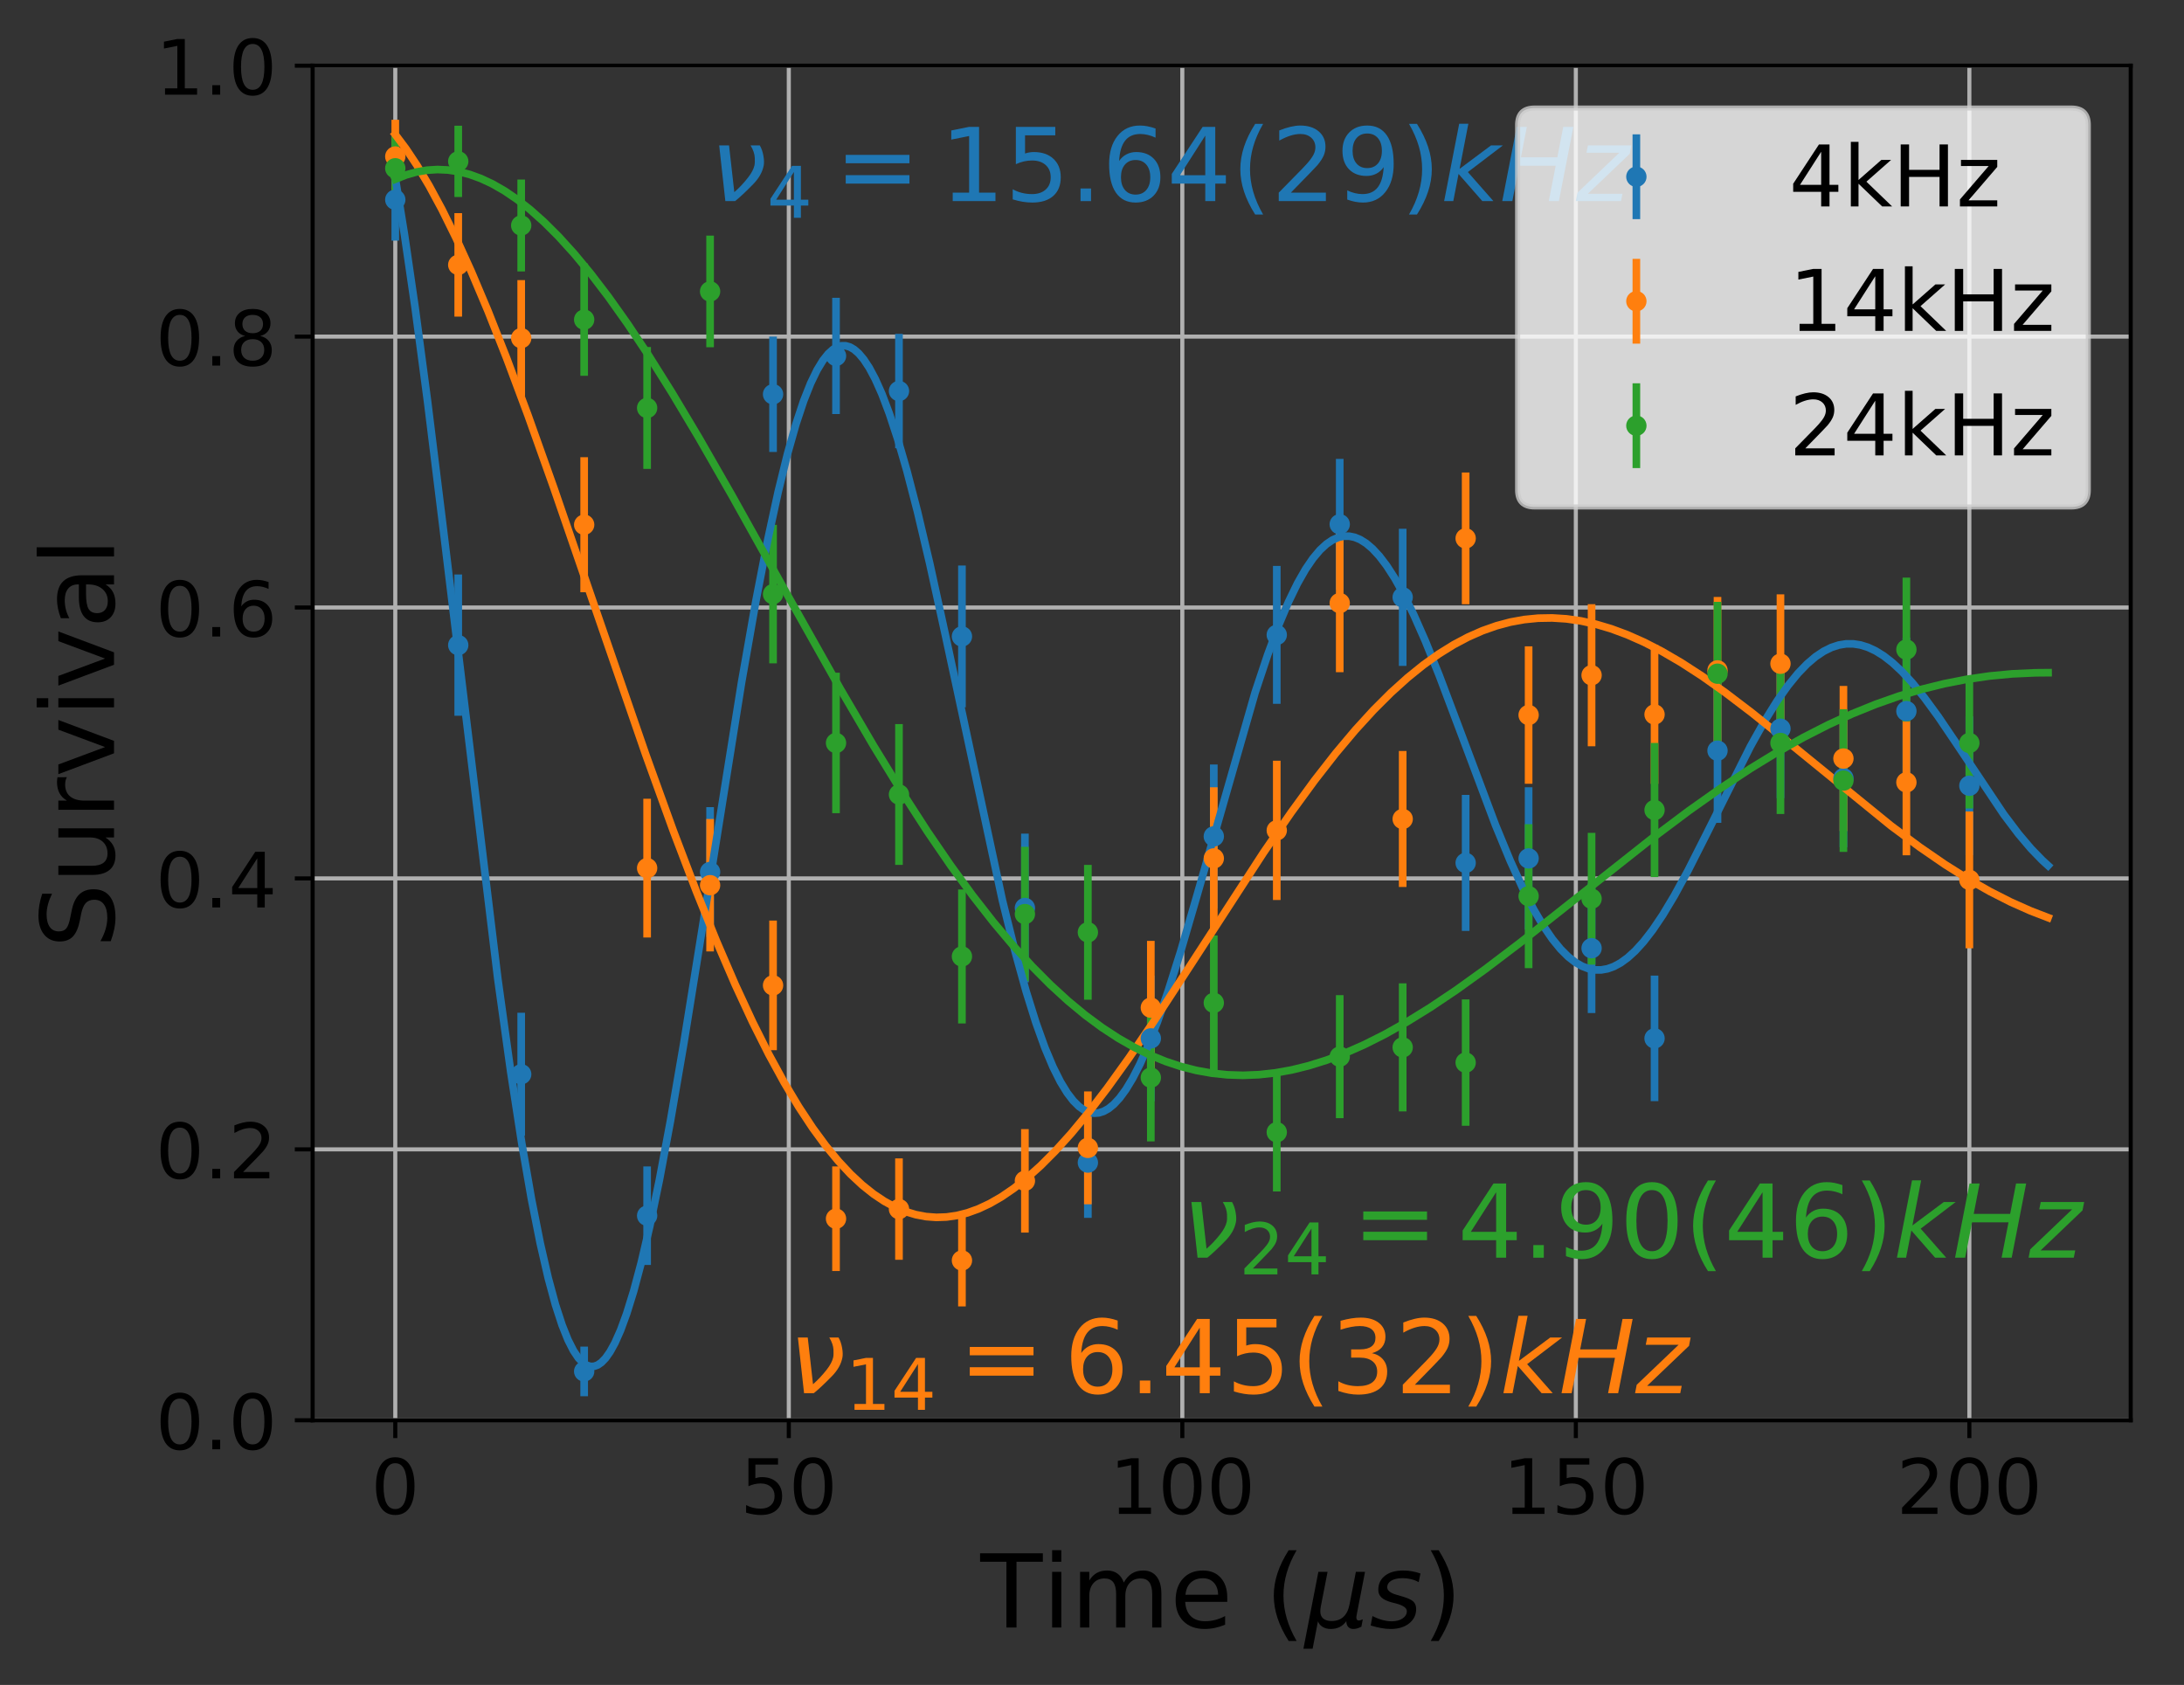 <?xml version="1.0" encoding="utf-8" standalone="no"?>
<!DOCTYPE svg PUBLIC "-//W3C//DTD SVG 1.1//EN"
  "http://www.w3.org/Graphics/SVG/1.1/DTD/svg11.dtd">
<!-- Created with matplotlib (http://matplotlib.org/) -->
<svg height="331pt" version="1.1" viewBox="0 0 429 331" width="429pt" xmlns="http://www.w3.org/2000/svg" xmlns:xlink="http://www.w3.org/1999/xlink">
 <rect x="0" y="0" width="429" height="331" fill="#333333" stroke="none"/>
 <defs>
  <style type="text/css">
*{stroke-linecap:butt;stroke-linejoin:round;}
  </style>
 </defs>
 <g id="figure_1">
  <g id="patch_1">
   <path d="M 0 331.128 
L 429.231 331.128 
L 429.231 0 
L 0 0 
z
" style="fill:none;"/>
  </g>
  <g id="axes_1">
   <g id="patch_2">
    <path d="M 61.411 279.011 
L 418.531 279.011 
L 418.531 12.899 
L 61.411 12.899 
z
" style="fill:none;"/>
   </g>
   <g id="matplotlib.axis_1">
    <g id="xtick_1">
     <g id="line2d_1">
      <path clip-path="url(#p304c686b55)" d="M 77.644 279.011 
L 77.644 12.899 
" style="fill:none;stroke:#b0b0b0;stroke-linecap:square;stroke-width:0.8;"/>
     </g>
     <g id="line2d_2">
      <defs>
       <path d="M 0 0 
L 0 3.5 
" id="m005f0a59be" style="stroke:#000000;stroke-width:0.8;"/>
      </defs>
      <g>
       <use style="stroke:#000000;stroke-width:0.8;" x="77.644" xlink:href="#m005f0a59be" y="279.011"/>
      </g>
     </g>
     <g id="text_1">
      <!-- 0 -->
      <defs>
       <path d="M 31.781 66.406 
Q 24.172 66.406 20.328 58.906 
Q 16.5 51.422 16.5 36.375 
Q 16.5 21.391 20.328 13.891 
Q 24.172 6.391 31.781 6.391 
Q 39.453 6.391 43.281 13.891 
Q 47.125 21.391 47.125 36.375 
Q 47.125 51.422 43.281 58.906 
Q 39.453 66.406 31.781 66.406 
z
M 31.781 74.219 
Q 44.047 74.219 50.516 64.516 
Q 56.984 54.828 56.984 36.375 
Q 56.984 17.969 50.516 8.266 
Q 44.047 -1.422 31.781 -1.422 
Q 19.531 -1.422 13.062 8.266 
Q 6.594 17.969 6.594 36.375 
Q 6.594 54.828 13.062 64.516 
Q 19.531 74.219 31.781 74.219 
z
" id="DejaVuSans-30"/>
      </defs>
      <g transform="translate(72.872 297.408)scale(0.15 -0.15)">
       <use xlink:href="#DejaVuSans-30"/>
      </g>
     </g>
    </g>
    <g id="xtick_2">
     <g id="line2d_3">
      <path clip-path="url(#p304c686b55)" d="M 154.942 279.011 
L 154.942 12.899 
" style="fill:none;stroke:#b0b0b0;stroke-linecap:square;stroke-width:0.8;"/>
     </g>
     <g id="line2d_4">
      <g>
       <use style="stroke:#000000;stroke-width:0.8;" x="154.942" xlink:href="#m005f0a59be" y="279.011"/>
      </g>
     </g>
     <g id="text_2">
      <!-- 50 -->
      <defs>
       <path d="M 10.797 72.906 
L 49.516 72.906 
L 49.516 64.594 
L 19.828 64.594 
L 19.828 46.734 
Q 21.969 47.469 24.109 47.828 
Q 26.266 48.188 28.422 48.188 
Q 40.625 48.188 47.75 41.5 
Q 54.891 34.812 54.891 23.391 
Q 54.891 11.625 47.562 5.094 
Q 40.234 -1.422 26.906 -1.422 
Q 22.312 -1.422 17.547 -0.641 
Q 12.797 0.141 7.719 1.703 
L 7.719 11.625 
Q 12.109 9.234 16.797 8.062 
Q 21.484 6.891 26.703 6.891 
Q 35.156 6.891 40.078 11.328 
Q 45.016 15.766 45.016 23.391 
Q 45.016 31 40.078 35.438 
Q 35.156 39.891 26.703 39.891 
Q 22.75 39.891 18.812 39.016 
Q 14.891 38.141 10.797 36.281 
z
" id="DejaVuSans-35"/>
      </defs>
      <g transform="translate(145.399 297.408)scale(0.15 -0.15)">
       <use xlink:href="#DejaVuSans-35"/>
       <use x="63.623" xlink:href="#DejaVuSans-30"/>
      </g>
     </g>
    </g>
    <g id="xtick_3">
     <g id="line2d_5">
      <path clip-path="url(#p304c686b55)" d="M 232.241 279.011 
L 232.241 12.899 
" style="fill:none;stroke:#b0b0b0;stroke-linecap:square;stroke-width:0.8;"/>
     </g>
     <g id="line2d_6">
      <g>
       <use style="stroke:#000000;stroke-width:0.8;" x="232.241" xlink:href="#m005f0a59be" y="279.011"/>
      </g>
     </g>
     <g id="text_3">
      <!-- 100 -->
      <defs>
       <path d="M 12.406 8.297 
L 28.516 8.297 
L 28.516 63.922 
L 10.984 60.406 
L 10.984 69.391 
L 28.422 72.906 
L 38.281 72.906 
L 38.281 8.297 
L 54.391 8.297 
L 54.391 0 
L 12.406 0 
z
" id="DejaVuSans-31"/>
      </defs>
      <g transform="translate(217.925 297.408)scale(0.15 -0.15)">
       <use xlink:href="#DejaVuSans-31"/>
       <use x="63.623" xlink:href="#DejaVuSans-30"/>
       <use x="127.246" xlink:href="#DejaVuSans-30"/>
      </g>
     </g>
    </g>
    <g id="xtick_4">
     <g id="line2d_7">
      <path clip-path="url(#p304c686b55)" d="M 309.54 279.011 
L 309.54 12.899 
" style="fill:none;stroke:#b0b0b0;stroke-linecap:square;stroke-width:0.8;"/>
     </g>
     <g id="line2d_8">
      <g>
       <use style="stroke:#000000;stroke-width:0.8;" x="309.54" xlink:href="#m005f0a59be" y="279.011"/>
      </g>
     </g>
     <g id="text_4">
      <!-- 150 -->
      <g transform="translate(295.224 297.408)scale(0.15 -0.15)">
       <use xlink:href="#DejaVuSans-31"/>
       <use x="63.623" xlink:href="#DejaVuSans-35"/>
       <use x="127.246" xlink:href="#DejaVuSans-30"/>
      </g>
     </g>
    </g>
    <g id="xtick_5">
     <g id="line2d_9">
      <path clip-path="url(#p304c686b55)" d="M 386.838 279.011 
L 386.838 12.899 
" style="fill:none;stroke:#b0b0b0;stroke-linecap:square;stroke-width:0.8;"/>
     </g>
     <g id="line2d_10">
      <g>
       <use style="stroke:#000000;stroke-width:0.8;" x="386.838" xlink:href="#m005f0a59be" y="279.011"/>
      </g>
     </g>
     <g id="text_5">
      <!-- 200 -->
      <defs>
       <path d="M 19.188 8.297 
L 53.609 8.297 
L 53.609 0 
L 7.328 0 
L 7.328 8.297 
Q 12.938 14.109 22.625 23.891 
Q 32.328 33.688 34.812 36.531 
Q 39.547 41.844 41.422 45.531 
Q 43.312 49.219 43.312 52.781 
Q 43.312 58.594 39.234 62.25 
Q 35.156 65.922 28.609 65.922 
Q 23.969 65.922 18.812 64.312 
Q 13.672 62.703 7.812 59.422 
L 7.812 69.391 
Q 13.766 71.781 18.938 73 
Q 24.125 74.219 28.422 74.219 
Q 39.75 74.219 46.484 68.547 
Q 53.219 62.891 53.219 53.422 
Q 53.219 48.922 51.531 44.891 
Q 49.859 40.875 45.406 35.406 
Q 44.188 33.984 37.641 27.219 
Q 31.109 20.453 19.188 8.297 
z
" id="DejaVuSans-32"/>
      </defs>
      <g transform="translate(372.523 297.408)scale(0.15 -0.15)">
       <use xlink:href="#DejaVuSans-32"/>
       <use x="63.623" xlink:href="#DejaVuSans-30"/>
       <use x="127.246" xlink:href="#DejaVuSans-30"/>
      </g>
     </g>
    </g>
    <g id="text_6">
     <!-- Time ($\mu s$) -->
     <defs>
      <path d="M -0.297 72.906 
L 61.375 72.906 
L 61.375 64.594 
L 35.5 64.594 
L 35.5 0 
L 25.594 0 
L 25.594 64.594 
L -0.297 64.594 
z
" id="DejaVuSans-54"/>
      <path d="M 9.422 54.688 
L 18.406 54.688 
L 18.406 0 
L 9.422 0 
z
M 9.422 75.984 
L 18.406 75.984 
L 18.406 64.594 
L 9.422 64.594 
z
" id="DejaVuSans-69"/>
      <path d="M 52 44.188 
Q 55.375 50.25 60.062 53.125 
Q 64.75 56 71.094 56 
Q 79.641 56 84.281 50.016 
Q 88.922 44.047 88.922 33.016 
L 88.922 0 
L 79.891 0 
L 79.891 32.719 
Q 79.891 40.578 77.094 44.375 
Q 74.312 48.188 68.609 48.188 
Q 61.625 48.188 57.562 43.547 
Q 53.516 38.922 53.516 30.906 
L 53.516 0 
L 44.484 0 
L 44.484 32.719 
Q 44.484 40.625 41.703 44.406 
Q 38.922 48.188 33.109 48.188 
Q 26.219 48.188 22.156 43.531 
Q 18.109 38.875 18.109 30.906 
L 18.109 0 
L 9.078 0 
L 9.078 54.688 
L 18.109 54.688 
L 18.109 46.188 
Q 21.188 51.219 25.484 53.609 
Q 29.781 56 35.688 56 
Q 41.656 56 45.828 52.969 
Q 50 49.953 52 44.188 
z
" id="DejaVuSans-6d"/>
      <path d="M 56.203 29.594 
L 56.203 25.203 
L 14.891 25.203 
Q 15.484 15.922 20.484 11.062 
Q 25.484 6.203 34.422 6.203 
Q 39.594 6.203 44.453 7.469 
Q 49.312 8.734 54.109 11.281 
L 54.109 2.781 
Q 49.266 0.734 44.188 -0.344 
Q 39.109 -1.422 33.891 -1.422 
Q 20.797 -1.422 13.156 6.188 
Q 5.516 13.812 5.516 26.812 
Q 5.516 40.234 12.766 48.109 
Q 20.016 56 32.328 56 
Q 43.359 56 49.781 48.891 
Q 56.203 41.797 56.203 29.594 
z
M 47.219 32.234 
Q 47.125 39.594 43.094 43.984 
Q 39.062 48.391 32.422 48.391 
Q 24.906 48.391 20.391 44.141 
Q 15.875 39.891 15.188 32.172 
z
" id="DejaVuSans-65"/>
      <path id="DejaVuSans-20"/>
      <path d="M 31 75.875 
Q 24.469 64.656 21.281 53.656 
Q 18.109 42.672 18.109 31.391 
Q 18.109 20.125 21.312 9.062 
Q 24.516 -2 31 -13.188 
L 23.188 -13.188 
Q 15.875 -1.703 12.234 9.375 
Q 8.594 20.453 8.594 31.391 
Q 8.594 42.281 12.203 53.312 
Q 15.828 64.359 23.188 75.875 
z
" id="DejaVuSans-28"/>
      <path d="M -1.312 -20.797 
L 13.375 54.688 
L 22.406 54.688 
L 15.766 20.656 
Q 15.578 19.625 15.422 18.359 
Q 15.281 17.094 15.281 15.828 
Q 15.281 11.281 18.141 8.828 
Q 21 6.391 26.312 6.391 
Q 33.547 6.391 37.984 10.484 
Q 42.438 14.594 44 22.797 
L 50.203 54.688 
L 59.188 54.688 
L 51.031 12.641 
Q 50.828 11.719 50.75 11.031 
Q 50.688 10.359 50.688 9.812 
Q 50.688 8.297 51.297 7.594 
Q 51.906 6.891 53.219 6.891 
Q 53.719 6.891 54.562 7.125 
Q 55.422 7.375 56.984 8.016 
L 55.609 0.781 
Q 53.469 -0.297 51.516 -0.859 
Q 49.562 -1.422 47.703 -1.422 
Q 44.484 -1.422 42.656 0.625 
Q 40.828 2.688 40.828 6.297 
Q 38.094 2.391 34.297 0.484 
Q 30.516 -1.422 25.391 -1.422 
Q 20.844 -1.422 17.453 0.672 
Q 14.062 2.781 12.984 6.203 
L 7.719 -20.797 
z
" id="DejaVuSans-Oblique-3bc"/>
      <path d="M 50 53.078 
L 48.297 44.578 
Q 44.734 46.531 40.766 47.5 
Q 36.812 48.484 32.625 48.484 
Q 25.531 48.484 21.453 46.062 
Q 17.391 43.656 17.391 39.5 
Q 17.391 34.672 26.859 32.078 
Q 27.594 31.891 27.938 31.781 
L 30.812 30.906 
Q 39.797 28.422 42.797 25.688 
Q 45.797 22.953 45.797 18.219 
Q 45.797 9.516 38.891 4.047 
Q 31.984 -1.422 20.797 -1.422 
Q 16.453 -1.422 11.672 -0.578 
Q 6.891 0.25 1.125 2 
L 2.875 11.281 
Q 7.812 8.734 12.594 7.422 
Q 17.391 6.109 21.781 6.109 
Q 28.375 6.109 32.5 8.938 
Q 36.625 11.766 36.625 16.109 
Q 36.625 20.797 25.781 23.688 
L 24.859 23.922 
L 21.781 24.703 
Q 14.938 26.516 11.766 29.469 
Q 8.594 32.422 8.594 37.016 
Q 8.594 45.75 15.156 50.875 
Q 21.734 56 33.016 56 
Q 37.453 56 41.672 55.266 
Q 45.906 54.547 50 53.078 
z
" id="DejaVuSans-Oblique-73"/>
      <path d="M 8.016 75.875 
L 15.828 75.875 
Q 23.141 64.359 26.781 53.312 
Q 30.422 42.281 30.422 31.391 
Q 30.422 20.453 26.781 9.375 
Q 23.141 -1.703 15.828 -13.188 
L 8.016 -13.188 
Q 14.5 -2 17.703 9.062 
Q 20.906 20.125 20.906 31.391 
Q 20.906 42.672 17.703 53.656 
Q 14.5 64.656 8.016 75.875 
z
" id="DejaVuSans-29"/>
     </defs>
     <g transform="translate(192.571 319.728)scale(0.2 -0.2)">
      <use transform="translate(0 0.016)" xlink:href="#DejaVuSans-54"/>
      <use transform="translate(61.084 0.016)" xlink:href="#DejaVuSans-69"/>
      <use transform="translate(88.867 0.016)" xlink:href="#DejaVuSans-6d"/>
      <use transform="translate(186.279 0.016)" xlink:href="#DejaVuSans-65"/>
      <use transform="translate(247.803 0.016)" xlink:href="#DejaVuSans-20"/>
      <use transform="translate(279.59 0.016)" xlink:href="#DejaVuSans-28"/>
      <use transform="translate(318.604 0.016)" xlink:href="#DejaVuSans-Oblique-3bc"/>
      <use transform="translate(382.227 0.016)" xlink:href="#DejaVuSans-Oblique-73"/>
      <use transform="translate(434.326 0.016)" xlink:href="#DejaVuSans-29"/>
     </g>
    </g>
   </g>
   <g id="matplotlib.axis_2">
    <g id="ytick_1">
     <g id="line2d_11">
      <path clip-path="url(#p304c686b55)" d="M 61.411 279.011 
L 418.531 279.011 
" style="fill:none;stroke:#b0b0b0;stroke-linecap:square;stroke-width:0.8;"/>
     </g>
     <g id="line2d_12">
      <defs>
       <path d="M 0 0 
L -3.5 0 
" id="mc3ce260a5b" style="stroke:#000000;stroke-width:0.8;"/>
      </defs>
      <g>
       <use style="stroke:#000000;stroke-width:0.8;" x="61.411" xlink:href="#mc3ce260a5b" y="279.011"/>
      </g>
     </g>
     <g id="text_7">
      <!-- 0.0 -->
      <defs>
       <path d="M 10.688 12.406 
L 21 12.406 
L 21 0 
L 10.688 0 
z
" id="DejaVuSans-2e"/>
      </defs>
      <g transform="translate(30.556 284.71)scale(0.15 -0.15)">
       <use xlink:href="#DejaVuSans-30"/>
       <use x="63.623" xlink:href="#DejaVuSans-2e"/>
       <use x="95.41" xlink:href="#DejaVuSans-30"/>
      </g>
     </g>
    </g>
    <g id="ytick_2">
     <g id="line2d_13">
      <path clip-path="url(#p304c686b55)" d="M 61.411 225.788 
L 418.531 225.788 
" style="fill:none;stroke:#b0b0b0;stroke-linecap:square;stroke-width:0.8;"/>
     </g>
     <g id="line2d_14">
      <g>
       <use style="stroke:#000000;stroke-width:0.8;" x="61.411" xlink:href="#mc3ce260a5b" y="225.788"/>
      </g>
     </g>
     <g id="text_8">
      <!-- 0.2 -->
      <g transform="translate(30.556 231.487)scale(0.15 -0.15)">
       <use xlink:href="#DejaVuSans-30"/>
       <use x="63.623" xlink:href="#DejaVuSans-2e"/>
       <use x="95.41" xlink:href="#DejaVuSans-32"/>
      </g>
     </g>
    </g>
    <g id="ytick_3">
     <g id="line2d_15">
      <path clip-path="url(#p304c686b55)" d="M 61.411 172.566 
L 418.531 172.566 
" style="fill:none;stroke:#b0b0b0;stroke-linecap:square;stroke-width:0.8;"/>
     </g>
     <g id="line2d_16">
      <g>
       <use style="stroke:#000000;stroke-width:0.8;" x="61.411" xlink:href="#mc3ce260a5b" y="172.566"/>
      </g>
     </g>
     <g id="text_9">
      <!-- 0.4 -->
      <defs>
       <path d="M 37.797 64.312 
L 12.891 25.391 
L 37.797 25.391 
z
M 35.203 72.906 
L 47.609 72.906 
L 47.609 25.391 
L 58.016 25.391 
L 58.016 17.188 
L 47.609 17.188 
L 47.609 0 
L 37.797 0 
L 37.797 17.188 
L 4.891 17.188 
L 4.891 26.703 
z
" id="DejaVuSans-34"/>
      </defs>
      <g transform="translate(30.556 178.265)scale(0.15 -0.15)">
       <use xlink:href="#DejaVuSans-30"/>
       <use x="63.623" xlink:href="#DejaVuSans-2e"/>
       <use x="95.41" xlink:href="#DejaVuSans-34"/>
      </g>
     </g>
    </g>
    <g id="ytick_4">
     <g id="line2d_17">
      <path clip-path="url(#p304c686b55)" d="M 61.411 119.344 
L 418.531 119.344 
" style="fill:none;stroke:#b0b0b0;stroke-linecap:square;stroke-width:0.8;"/>
     </g>
     <g id="line2d_18">
      <g>
       <use style="stroke:#000000;stroke-width:0.8;" x="61.411" xlink:href="#mc3ce260a5b" y="119.344"/>
      </g>
     </g>
     <g id="text_10">
      <!-- 0.6 -->
      <defs>
       <path d="M 33.016 40.375 
Q 26.375 40.375 22.484 35.828 
Q 18.609 31.297 18.609 23.391 
Q 18.609 15.531 22.484 10.953 
Q 26.375 6.391 33.016 6.391 
Q 39.656 6.391 43.531 10.953 
Q 47.406 15.531 47.406 23.391 
Q 47.406 31.297 43.531 35.828 
Q 39.656 40.375 33.016 40.375 
z
M 52.594 71.297 
L 52.594 62.312 
Q 48.875 64.062 45.094 64.984 
Q 41.312 65.922 37.594 65.922 
Q 27.828 65.922 22.672 59.328 
Q 17.531 52.734 16.797 39.406 
Q 19.672 43.656 24.016 45.922 
Q 28.375 48.188 33.594 48.188 
Q 44.578 48.188 50.953 41.516 
Q 57.328 34.859 57.328 23.391 
Q 57.328 12.156 50.688 5.359 
Q 44.047 -1.422 33.016 -1.422 
Q 20.359 -1.422 13.672 8.266 
Q 6.984 17.969 6.984 36.375 
Q 6.984 53.656 15.188 63.938 
Q 23.391 74.219 37.203 74.219 
Q 40.922 74.219 44.703 73.484 
Q 48.484 72.75 52.594 71.297 
z
" id="DejaVuSans-36"/>
      </defs>
      <g transform="translate(30.556 125.042)scale(0.15 -0.15)">
       <use xlink:href="#DejaVuSans-30"/>
       <use x="63.623" xlink:href="#DejaVuSans-2e"/>
       <use x="95.41" xlink:href="#DejaVuSans-36"/>
      </g>
     </g>
    </g>
    <g id="ytick_5">
     <g id="line2d_19">
      <path clip-path="url(#p304c686b55)" d="M 61.411 66.121 
L 418.531 66.121 
" style="fill:none;stroke:#b0b0b0;stroke-linecap:square;stroke-width:0.8;"/>
     </g>
     <g id="line2d_20">
      <g>
       <use style="stroke:#000000;stroke-width:0.8;" x="61.411" xlink:href="#mc3ce260a5b" y="66.121"/>
      </g>
     </g>
     <g id="text_11">
      <!-- 0.8 -->
      <defs>
       <path d="M 31.781 34.625 
Q 24.75 34.625 20.719 30.859 
Q 16.703 27.094 16.703 20.516 
Q 16.703 13.922 20.719 10.156 
Q 24.75 6.391 31.781 6.391 
Q 38.812 6.391 42.859 10.172 
Q 46.922 13.969 46.922 20.516 
Q 46.922 27.094 42.891 30.859 
Q 38.875 34.625 31.781 34.625 
z
M 21.922 38.812 
Q 15.578 40.375 12.031 44.719 
Q 8.5 49.078 8.5 55.328 
Q 8.5 64.062 14.719 69.141 
Q 20.953 74.219 31.781 74.219 
Q 42.672 74.219 48.875 69.141 
Q 55.078 64.062 55.078 55.328 
Q 55.078 49.078 51.531 44.719 
Q 48 40.375 41.703 38.812 
Q 48.828 37.156 52.797 32.312 
Q 56.781 27.484 56.781 20.516 
Q 56.781 9.906 50.312 4.234 
Q 43.844 -1.422 31.781 -1.422 
Q 19.734 -1.422 13.25 4.234 
Q 6.781 9.906 6.781 20.516 
Q 6.781 27.484 10.781 32.312 
Q 14.797 37.156 21.922 38.812 
z
M 18.312 54.391 
Q 18.312 48.734 21.844 45.562 
Q 25.391 42.391 31.781 42.391 
Q 38.141 42.391 41.719 45.562 
Q 45.312 48.734 45.312 54.391 
Q 45.312 60.062 41.719 63.234 
Q 38.141 66.406 31.781 66.406 
Q 25.391 66.406 21.844 63.234 
Q 18.312 60.062 18.312 54.391 
z
" id="DejaVuSans-38"/>
      </defs>
      <g transform="translate(30.556 71.82)scale(0.15 -0.15)">
       <use xlink:href="#DejaVuSans-30"/>
       <use x="63.623" xlink:href="#DejaVuSans-2e"/>
       <use x="95.41" xlink:href="#DejaVuSans-38"/>
      </g>
     </g>
    </g>
    <g id="ytick_6">
     <g id="line2d_21">
      <path clip-path="url(#p304c686b55)" d="M 61.411 12.899 
L 418.531 12.899 
" style="fill:none;stroke:#b0b0b0;stroke-linecap:square;stroke-width:0.8;"/>
     </g>
     <g id="line2d_22">
      <g>
       <use style="stroke:#000000;stroke-width:0.8;" x="61.411" xlink:href="#mc3ce260a5b" y="12.899"/>
      </g>
     </g>
     <g id="text_12">
      <!-- 1.0 -->
      <g transform="translate(30.556 18.598)scale(0.15 -0.15)">
       <use xlink:href="#DejaVuSans-31"/>
       <use x="63.623" xlink:href="#DejaVuSans-2e"/>
       <use x="95.41" xlink:href="#DejaVuSans-30"/>
      </g>
     </g>
    </g>
    <g id="text_13">
     <!-- Survival -->
     <defs>
      <path d="M 53.516 70.516 
L 53.516 60.891 
Q 47.906 63.578 42.922 64.891 
Q 37.938 66.219 33.297 66.219 
Q 25.25 66.219 20.875 63.094 
Q 16.5 59.969 16.5 54.203 
Q 16.5 49.359 19.406 46.891 
Q 22.312 44.438 30.422 42.922 
L 36.375 41.703 
Q 47.406 39.594 52.656 34.297 
Q 57.906 29 57.906 20.125 
Q 57.906 9.516 50.797 4.047 
Q 43.703 -1.422 29.984 -1.422 
Q 24.812 -1.422 18.969 -0.25 
Q 13.141 0.922 6.891 3.219 
L 6.891 13.375 
Q 12.891 10.016 18.656 8.297 
Q 24.422 6.594 29.984 6.594 
Q 38.422 6.594 43.016 9.906 
Q 47.609 13.234 47.609 19.391 
Q 47.609 24.75 44.312 27.781 
Q 41.016 30.812 33.5 32.328 
L 27.484 33.5 
Q 16.453 35.688 11.516 40.375 
Q 6.594 45.062 6.594 53.422 
Q 6.594 63.094 13.406 68.656 
Q 20.219 74.219 32.172 74.219 
Q 37.312 74.219 42.625 73.281 
Q 47.953 72.359 53.516 70.516 
z
" id="DejaVuSans-53"/>
      <path d="M 8.5 21.578 
L 8.5 54.688 
L 17.484 54.688 
L 17.484 21.922 
Q 17.484 14.156 20.5 10.266 
Q 23.531 6.391 29.594 6.391 
Q 36.859 6.391 41.078 11.031 
Q 45.312 15.672 45.312 23.688 
L 45.312 54.688 
L 54.297 54.688 
L 54.297 0 
L 45.312 0 
L 45.312 8.406 
Q 42.047 3.422 37.719 1 
Q 33.406 -1.422 27.688 -1.422 
Q 18.266 -1.422 13.375 4.438 
Q 8.5 10.297 8.5 21.578 
z
M 31.109 56 
z
" id="DejaVuSans-75"/>
      <path d="M 41.109 46.297 
Q 39.594 47.172 37.812 47.578 
Q 36.031 48 33.891 48 
Q 26.266 48 22.188 43.047 
Q 18.109 38.094 18.109 28.812 
L 18.109 0 
L 9.078 0 
L 9.078 54.688 
L 18.109 54.688 
L 18.109 46.188 
Q 20.953 51.172 25.484 53.578 
Q 30.031 56 36.531 56 
Q 37.453 56 38.578 55.875 
Q 39.703 55.766 41.062 55.516 
z
" id="DejaVuSans-72"/>
      <path d="M 2.984 54.688 
L 12.5 54.688 
L 29.594 8.797 
L 46.688 54.688 
L 56.203 54.688 
L 35.688 0 
L 23.484 0 
z
" id="DejaVuSans-76"/>
      <path d="M 34.281 27.484 
Q 23.391 27.484 19.188 25 
Q 14.984 22.516 14.984 16.5 
Q 14.984 11.719 18.141 8.906 
Q 21.297 6.109 26.703 6.109 
Q 34.188 6.109 38.703 11.406 
Q 43.219 16.703 43.219 25.484 
L 43.219 27.484 
z
M 52.203 31.203 
L 52.203 0 
L 43.219 0 
L 43.219 8.297 
Q 40.141 3.328 35.547 0.953 
Q 30.953 -1.422 24.312 -1.422 
Q 15.922 -1.422 10.953 3.297 
Q 6 8.016 6 15.922 
Q 6 25.141 12.172 29.828 
Q 18.359 34.516 30.609 34.516 
L 43.219 34.516 
L 43.219 35.406 
Q 43.219 41.609 39.141 45 
Q 35.062 48.391 27.688 48.391 
Q 23 48.391 18.547 47.266 
Q 14.109 46.141 10.016 43.891 
L 10.016 52.203 
Q 14.938 54.109 19.578 55.047 
Q 24.219 56 28.609 56 
Q 40.484 56 46.344 49.844 
Q 52.203 43.703 52.203 31.203 
z
" id="DejaVuSans-61"/>
      <path d="M 9.422 75.984 
L 18.406 75.984 
L 18.406 0 
L 9.422 0 
z
" id="DejaVuSans-6c"/>
     </defs>
     <g transform="translate(22.397 186.274)rotate(-90)scale(0.2 -0.2)">
      <use xlink:href="#DejaVuSans-53"/>
      <use x="63.477" xlink:href="#DejaVuSans-75"/>
      <use x="126.855" xlink:href="#DejaVuSans-72"/>
      <use x="167.969" xlink:href="#DejaVuSans-76"/>
      <use x="227.148" xlink:href="#DejaVuSans-69"/>
      <use x="254.932" xlink:href="#DejaVuSans-76"/>
      <use x="314.111" xlink:href="#DejaVuSans-61"/>
      <use x="375.391" xlink:href="#DejaVuSans-6c"/>
     </g>
    </g>
   </g>
   <g id="LineCollection_1">
    <path clip-path="url(#p304c686b55)" d="M 77.644 47.266 
L 77.644 31.2 
" style="fill:none;stroke:#1f77b4;stroke-width:1.5;"/>
    <path clip-path="url(#p304c686b55)" d="M 90.011 140.612 
L 90.011 112.859 
" style="fill:none;stroke:#1f77b4;stroke-width:1.5;"/>
    <path clip-path="url(#p304c686b55)" d="M 102.379 223.115 
L 102.379 198.958 
" style="fill:none;stroke:#1f77b4;stroke-width:1.5;"/>
    <path clip-path="url(#p304c686b55)" d="M 114.747 274.283 
L 114.747 264.535 
" style="fill:none;stroke:#1f77b4;stroke-width:1.5;"/>
    <path clip-path="url(#p304c686b55)" d="M 127.115 248.494 
L 127.115 229.14 
" style="fill:none;stroke:#1f77b4;stroke-width:1.5;"/>
    <path clip-path="url(#p304c686b55)" d="M 139.483 184.044 
L 139.483 158.554 
" style="fill:none;stroke:#1f77b4;stroke-width:1.5;"/>
    <path clip-path="url(#p304c686b55)" d="M 151.85 88.78 
L 151.85 66.121 
" style="fill:none;stroke:#1f77b4;stroke-width:1.5;"/>
    <path clip-path="url(#p304c686b55)" d="M 164.218 81.338 
L 164.218 58.507 
" style="fill:none;stroke:#1f77b4;stroke-width:1.5;"/>
    <path clip-path="url(#p304c686b55)" d="M 176.586 88.054 
L 176.586 65.582 
" style="fill:none;stroke:#1f77b4;stroke-width:1.5;"/>
    <path clip-path="url(#p304c686b55)" d="M 188.954 138.951 
L 188.954 111.098 
" style="fill:none;stroke:#1f77b4;stroke-width:1.5;"/>
    <path clip-path="url(#p304c686b55)" d="M 201.322 192.972 
L 201.322 163.76 
" style="fill:none;stroke:#1f77b4;stroke-width:1.5;"/>
    <path clip-path="url(#p304c686b55)" d="M 213.689 239.243 
L 213.689 217.54 
" style="fill:none;stroke:#1f77b4;stroke-width:1.5;"/>
    <path clip-path="url(#p304c686b55)" d="M 226.057 216.324 
L 226.057 191.656 
" style="fill:none;stroke:#1f77b4;stroke-width:1.5;"/>
    <path clip-path="url(#p304c686b55)" d="M 238.425 178.435 
L 238.425 150.18 
" style="fill:none;stroke:#1f77b4;stroke-width:1.5;"/>
    <path clip-path="url(#p304c686b55)" d="M 250.793 138.268 
L 250.793 111.177 
" style="fill:none;stroke:#1f77b4;stroke-width:1.5;"/>
    <path clip-path="url(#p304c686b55)" d="M 263.161 115.833 
L 263.161 90.144 
" style="fill:none;stroke:#1f77b4;stroke-width:1.5;"/>
    <path clip-path="url(#p304c686b55)" d="M 275.528 130.812 
L 275.528 103.87 
" style="fill:none;stroke:#1f77b4;stroke-width:1.5;"/>
    <path clip-path="url(#p304c686b55)" d="M 287.896 182.88 
L 287.896 156.154 
" style="fill:none;stroke:#1f77b4;stroke-width:1.5;"/>
    <path clip-path="url(#p304c686b55)" d="M 300.264 182.609 
L 300.264 154.661 
" style="fill:none;stroke:#1f77b4;stroke-width:1.5;"/>
    <path clip-path="url(#p304c686b55)" d="M 312.632 199.012 
L 312.632 173.538 
" style="fill:none;stroke:#1f77b4;stroke-width:1.5;"/>
    <path clip-path="url(#p304c686b55)" d="M 325 216.324 
L 325 191.656 
" style="fill:none;stroke:#1f77b4;stroke-width:1.5;"/>
    <path clip-path="url(#p304c686b55)" d="M 337.367 161.65 
L 337.367 133.284 
" style="fill:none;stroke:#1f77b4;stroke-width:1.5;"/>
    <path clip-path="url(#p304c686b55)" d="M 349.735 156.802 
L 349.735 129.505 
" style="fill:none;stroke:#1f77b4;stroke-width:1.5;"/>
    <path clip-path="url(#p304c686b55)" d="M 362.103 166.446 
L 362.103 139.323 
" style="fill:none;stroke:#1f77b4;stroke-width:1.5;"/>
    <path clip-path="url(#p304c686b55)" d="M 374.471 154.109 
L 374.471 125.278 
" style="fill:none;stroke:#1f77b4;stroke-width:1.5;"/>
    <path clip-path="url(#p304c686b55)" d="M 386.838 167.982 
L 386.838 140.735 
" style="fill:none;stroke:#1f77b4;stroke-width:1.5;"/>
   </g>
   <g id="LineCollection_2">
    <path clip-path="url(#p304c686b55)" d="M 77.644 37.962 
L 77.644 23.534 
" style="fill:none;stroke:#ff7f0e;stroke-width:1.5;"/>
    <path clip-path="url(#p304c686b55)" d="M 90.011 62.195 
L 90.011 41.871 
" style="fill:none;stroke:#ff7f0e;stroke-width:1.5;"/>
    <path clip-path="url(#p304c686b55)" d="M 102.379 77.827 
L 102.379 55.028 
" style="fill:none;stroke:#ff7f0e;stroke-width:1.5;"/>
    <path clip-path="url(#p304c686b55)" d="M 114.747 116.35 
L 114.747 89.813 
" style="fill:none;stroke:#ff7f0e;stroke-width:1.5;"/>
    <path clip-path="url(#p304c686b55)" d="M 127.115 184.172 
L 127.115 156.911 
" style="fill:none;stroke:#ff7f0e;stroke-width:1.5;"/>
    <path clip-path="url(#p304c686b55)" d="M 139.483 186.902 
L 139.483 160.891 
" style="fill:none;stroke:#ff7f0e;stroke-width:1.5;"/>
    <path clip-path="url(#p304c686b55)" d="M 151.85 206.312 
L 151.85 180.838 
" style="fill:none;stroke:#ff7f0e;stroke-width:1.5;"/>
    <path clip-path="url(#p304c686b55)" d="M 164.218 249.684 
L 164.218 229.138 
" style="fill:none;stroke:#ff7f0e;stroke-width:1.5;"/>
    <path clip-path="url(#p304c686b55)" d="M 176.586 247.482 
L 176.586 227.559 
" style="fill:none;stroke:#ff7f0e;stroke-width:1.5;"/>
    <path clip-path="url(#p304c686b55)" d="M 188.954 256.642 
L 188.954 238.589 
" style="fill:none;stroke:#ff7f0e;stroke-width:1.5;"/>
    <path clip-path="url(#p304c686b55)" d="M 201.322 242.136 
L 201.322 221.806 
" style="fill:none;stroke:#ff7f0e;stroke-width:1.5;"/>
    <path clip-path="url(#p304c686b55)" d="M 213.689 236.585 
L 213.689 214.413 
" style="fill:none;stroke:#ff7f0e;stroke-width:1.5;"/>
    <path clip-path="url(#p304c686b55)" d="M 226.057 211.071 
L 226.057 184.837 
" style="fill:none;stroke:#ff7f0e;stroke-width:1.5;"/>
    <path clip-path="url(#p304c686b55)" d="M 238.425 182.609 
L 238.425 154.661 
" style="fill:none;stroke:#ff7f0e;stroke-width:1.5;"/>
    <path clip-path="url(#p304c686b55)" d="M 250.793 176.804 
L 250.793 149.443 
" style="fill:none;stroke:#ff7f0e;stroke-width:1.5;"/>
    <path clip-path="url(#p304c686b55)" d="M 263.161 132.046 
L 263.161 104.906 
" style="fill:none;stroke:#ff7f0e;stroke-width:1.5;"/>
    <path clip-path="url(#p304c686b55)" d="M 275.528 174.245 
L 275.528 147.535 
" style="fill:none;stroke:#ff7f0e;stroke-width:1.5;"/>
    <path clip-path="url(#p304c686b55)" d="M 287.896 118.7 
L 287.896 92.822 
" style="fill:none;stroke:#ff7f0e;stroke-width:1.5;"/>
    <path clip-path="url(#p304c686b55)" d="M 300.264 153.966 
L 300.264 126.97 
" style="fill:none;stroke:#ff7f0e;stroke-width:1.5;"/>
    <path clip-path="url(#p304c686b55)" d="M 312.632 146.603 
L 312.632 118.695 
" style="fill:none;stroke:#ff7f0e;stroke-width:1.5;"/>
    <path clip-path="url(#p304c686b55)" d="M 325 153.991 
L 325 126.713 
" style="fill:none;stroke:#ff7f0e;stroke-width:1.5;"/>
    <path clip-path="url(#p304c686b55)" d="M 337.367 146.132 
L 337.367 117.266 
" style="fill:none;stroke:#ff7f0e;stroke-width:1.5;"/>
    <path clip-path="url(#p304c686b55)" d="M 349.735 144.013 
L 349.735 116.756 
" style="fill:none;stroke:#ff7f0e;stroke-width:1.5;"/>
    <path clip-path="url(#p304c686b55)" d="M 362.103 163.275 
L 362.103 134.752 
" style="fill:none;stroke:#ff7f0e;stroke-width:1.5;"/>
    <path clip-path="url(#p304c686b55)" d="M 374.471 168.014 
L 374.471 139.367 
" style="fill:none;stroke:#ff7f0e;stroke-width:1.5;"/>
    <path clip-path="url(#p304c686b55)" d="M 386.838 186.286 
L 386.838 159.412 
" style="fill:none;stroke:#ff7f0e;stroke-width:1.5;"/>
   </g>
   <g id="LineCollection_3">
    <path clip-path="url(#p304c686b55)" d="M 77.644 40.042 
L 77.644 26.075 
" style="fill:none;stroke:#2ca02c;stroke-width:1.5;"/>
    <path clip-path="url(#p304c686b55)" d="M 90.011 38.699 
L 90.011 24.702 
" style="fill:none;stroke:#2ca02c;stroke-width:1.5;"/>
    <path clip-path="url(#p304c686b55)" d="M 102.379 53.321 
L 102.379 35.268 
" style="fill:none;stroke:#2ca02c;stroke-width:1.5;"/>
    <path clip-path="url(#p304c686b55)" d="M 114.747 73.826 
L 114.747 51.763 
" style="fill:none;stroke:#2ca02c;stroke-width:1.5;"/>
    <path clip-path="url(#p304c686b55)" d="M 127.115 92.112 
L 127.115 68.172 
" style="fill:none;stroke:#2ca02c;stroke-width:1.5;"/>
    <path clip-path="url(#p304c686b55)" d="M 139.483 68.215 
L 139.483 46.287 
" style="fill:none;stroke:#2ca02c;stroke-width:1.5;"/>
    <path clip-path="url(#p304c686b55)" d="M 151.85 130.315 
L 151.85 103.109 
" style="fill:none;stroke:#2ca02c;stroke-width:1.5;"/>
    <path clip-path="url(#p304c686b55)" d="M 164.218 159.752 
L 164.218 132.158 
" style="fill:none;stroke:#2ca02c;stroke-width:1.5;"/>
    <path clip-path="url(#p304c686b55)" d="M 176.586 169.91 
L 176.586 142.247 
" style="fill:none;stroke:#2ca02c;stroke-width:1.5;"/>
    <path clip-path="url(#p304c686b55)" d="M 188.954 201.053 
L 188.954 174.74 
" style="fill:none;stroke:#2ca02c;stroke-width:1.5;"/>
    <path clip-path="url(#p304c686b55)" d="M 201.322 192.773 
L 201.322 166.365 
" style="fill:none;stroke:#2ca02c;stroke-width:1.5;"/>
    <path clip-path="url(#p304c686b55)" d="M 213.689 196.394 
L 213.689 169.912 
" style="fill:none;stroke:#2ca02c;stroke-width:1.5;"/>
    <path clip-path="url(#p304c686b55)" d="M 226.057 224.223 
L 226.057 199.177 
" style="fill:none;stroke:#2ca02c;stroke-width:1.5;"/>
    <path clip-path="url(#p304c686b55)" d="M 238.425 210.247 
L 238.425 183.775 
" style="fill:none;stroke:#2ca02c;stroke-width:1.5;"/>
    <path clip-path="url(#p304c686b55)" d="M 250.793 234.064 
L 250.793 210.783 
" style="fill:none;stroke:#2ca02c;stroke-width:1.5;"/>
    <path clip-path="url(#p304c686b55)" d="M 263.161 219.662 
L 263.161 195.5 
" style="fill:none;stroke:#2ca02c;stroke-width:1.5;"/>
    <path clip-path="url(#p304c686b55)" d="M 275.528 218.336 
L 275.528 193.174 
" style="fill:none;stroke:#2ca02c;stroke-width:1.5;"/>
    <path clip-path="url(#p304c686b55)" d="M 287.896 221.16 
L 287.896 196.331 
" style="fill:none;stroke:#2ca02c;stroke-width:1.5;"/>
    <path clip-path="url(#p304c686b55)" d="M 300.264 190.188 
L 300.264 161.914 
" style="fill:none;stroke:#2ca02c;stroke-width:1.5;"/>
    <path clip-path="url(#p304c686b55)" d="M 312.632 189.503 
L 312.632 163.612 
" style="fill:none;stroke:#2ca02c;stroke-width:1.5;"/>
    <path clip-path="url(#p304c686b55)" d="M 325 172.303 
L 325 145.955 
" style="fill:none;stroke:#2ca02c;stroke-width:1.5;"/>
    <path clip-path="url(#p304c686b55)" d="M 337.367 146.455 
L 337.367 118.238 
" style="fill:none;stroke:#2ca02c;stroke-width:1.5;"/>
    <path clip-path="url(#p304c686b55)" d="M 349.735 159.903 
L 349.735 132.007 
" style="fill:none;stroke:#2ca02c;stroke-width:1.5;"/>
    <path clip-path="url(#p304c686b55)" d="M 362.103 167.35 
L 362.103 139.343 
" style="fill:none;stroke:#2ca02c;stroke-width:1.5;"/>
    <path clip-path="url(#p304c686b55)" d="M 374.471 141.729 
L 374.471 113.475 
" style="fill:none;stroke:#2ca02c;stroke-width:1.5;"/>
    <path clip-path="url(#p304c686b55)" d="M 386.838 158.818 
L 386.838 133.092 
" style="fill:none;stroke:#2ca02c;stroke-width:1.5;"/>
   </g>
   <g id="line2d_23">
    <path clip-path="url(#p304c686b55)" d="M 77.644 34.957 
L 79.462 46.168 
L 81.54 60.442 
L 83.975 78.785 
L 87.092 104.064 
L 97.774 192.198 
L 100.307 210.441 
L 102.482 224.547 
L 104.398 235.574 
L 106.119 244.25 
L 107.677 251.032 
L 109.106 256.308 
L 110.405 260.298 
L 111.573 263.218 
L 112.645 265.33 
L 113.619 266.779 
L 114.496 267.698 
L 115.275 268.21 
L 115.989 268.428 
L 116.671 268.413 
L 117.385 268.166 
L 118.132 267.657 
L 118.944 266.817 
L 119.821 265.58 
L 120.795 263.813 
L 121.899 261.325 
L 123.1 258.051 
L 124.464 253.656 
L 125.957 248.062 
L 127.645 240.837 
L 129.529 231.77 
L 131.704 220.166 
L 134.334 204.865 
L 137.906 182.652 
L 145.666 134.051 
L 148.458 118.177 
L 150.796 106.115 
L 152.841 96.679 
L 154.692 89.158 
L 156.348 83.32 
L 157.874 78.728 
L 159.238 75.291 
L 160.504 72.676 
L 161.64 70.81 
L 162.679 69.506 
L 163.621 68.656 
L 164.497 68.149 
L 165.309 67.923 
L 166.121 67.928 
L 166.933 68.164 
L 167.777 68.649 
L 168.686 69.443 
L 169.66 70.598 
L 170.731 72.223 
L 171.933 74.473 
L 173.232 77.392 
L 174.693 81.246 
L 176.316 86.187 
L 178.134 92.464 
L 180.212 100.475 
L 182.647 110.791 
L 185.732 124.886 
L 196.901 176.868 
L 199.401 186.936 
L 201.577 194.8 
L 203.492 200.923 
L 205.246 205.804 
L 206.837 209.594 
L 208.298 212.514 
L 209.629 214.692 
L 210.83 216.257 
L 211.967 217.382 
L 213.006 218.108 
L 213.98 218.526 
L 214.921 218.69 
L 215.83 218.626 
L 216.772 218.332 
L 217.746 217.788 
L 218.785 216.944 
L 219.922 215.718 
L 221.155 214.039 
L 222.487 211.84 
L 223.948 208.99 
L 225.571 205.323 
L 227.389 200.652 
L 229.467 194.675 
L 231.902 186.961 
L 234.987 176.398 
L 246.546 136.023 
L 249.013 128.615 
L 251.189 122.766 
L 253.105 118.224 
L 254.858 114.616 
L 256.449 111.825 
L 257.91 109.686 
L 259.274 108.066 
L 260.54 106.893 
L 261.741 106.079 
L 262.878 105.576 
L 263.949 105.339 
L 265.021 105.332 
L 266.092 105.55 
L 267.196 106.008 
L 268.365 106.744 
L 269.599 107.794 
L 270.93 109.228 
L 272.391 111.145 
L 273.982 113.616 
L 275.735 116.762 
L 277.716 120.793 
L 279.989 125.946 
L 282.716 132.71 
L 286.515 142.788 
L 293.755 162.071 
L 296.678 169.151 
L 299.113 174.484 
L 301.256 178.655 
L 303.171 181.913 
L 304.925 184.472 
L 306.548 186.459 
L 308.042 187.95 
L 309.438 189.043 
L 310.769 189.813 
L 312.035 190.295 
L 313.269 190.533 
L 314.503 190.541 
L 315.737 190.324 
L 317.003 189.873 
L 318.334 189.154 
L 319.73 188.141 
L 321.224 186.778 
L 322.847 184.989 
L 324.633 182.679 
L 326.614 179.742 
L 328.886 175.956 
L 331.581 171.011 
L 335.153 163.955 
L 343.822 146.65 
L 346.679 141.549 
L 349.082 137.697 
L 351.225 134.665 
L 353.173 132.282 
L 354.959 130.434 
L 356.647 128.999 
L 358.238 127.936 
L 359.732 127.197 
L 361.193 126.719 
L 362.621 126.487 
L 364.018 126.483 
L 365.446 126.703 
L 366.907 127.157 
L 368.433 127.87 
L 370.024 128.86 
L 371.745 130.2 
L 373.596 131.927 
L 375.641 134.146 
L 377.979 137.025 
L 380.707 140.751 
L 384.311 146.08 
L 393.597 159.985 
L 396.486 163.812 
L 398.954 166.726 
L 401.162 169 
L 402.298 170.036 
L 402.298 170.036 
" style="fill:none;stroke:#1f77b4;stroke-linecap:square;stroke-width:1.5;"/>
   </g>
   <g id="line2d_24">
    <path clip-path="url(#p304c686b55)" d="M 77.644 26.435 
L 79.722 29.201 
L 81.93 32.518 
L 84.3 36.492 
L 86.832 41.181 
L 89.592 46.773 
L 92.579 53.343 
L 95.859 61.106 
L 99.528 70.383 
L 103.716 81.597 
L 108.814 95.912 
L 116.379 117.903 
L 126.866 148.296 
L 132.256 163.212 
L 136.769 175.066 
L 140.763 184.949 
L 144.432 193.45 
L 147.841 200.798 
L 151.023 207.14 
L 154.043 212.67 
L 156.9 217.447 
L 159.627 221.579 
L 162.225 225.117 
L 164.692 228.112 
L 167.062 230.651 
L 169.368 232.801 
L 171.576 234.563 
L 173.719 235.996 
L 175.829 237.143 
L 177.875 238.005 
L 179.888 238.617 
L 181.901 238.998 
L 183.914 239.15 
L 185.927 239.079 
L 187.972 238.783 
L 190.05 238.257 
L 192.193 237.483 
L 194.401 236.449 
L 196.706 235.122 
L 199.142 233.459 
L 201.707 231.43 
L 204.401 229.011 
L 207.291 226.114 
L 210.408 222.667 
L 213.785 218.593 
L 217.519 213.732 
L 221.74 207.86 
L 226.74 200.507 
L 233.493 190.147 
L 248.202 167.48 
L 253.624 159.605 
L 258.235 153.291 
L 262.391 147.968 
L 266.222 143.416 
L 269.826 139.474 
L 273.235 136.071 
L 276.482 133.14 
L 279.599 130.623 
L 282.619 128.468 
L 285.541 126.653 
L 288.398 125.139 
L 291.19 123.909 
L 293.95 122.935 
L 296.678 122.208 
L 299.405 121.712 
L 302.132 121.442 
L 304.892 121.395 
L 307.684 121.573 
L 310.542 121.98 
L 313.464 122.624 
L 316.483 123.52 
L 319.633 124.689 
L 322.945 126.159 
L 326.451 127.965 
L 330.218 130.16 
L 334.309 132.809 
L 338.854 136.025 
L 344.114 140.027 
L 350.835 145.437 
L 371.453 162.229 
L 377.07 166.403 
L 382.038 169.823 
L 386.583 172.687 
L 390.869 175.128 
L 394.96 177.205 
L 398.889 178.953 
L 402.298 180.267 
L 402.298 180.267 
" style="fill:none;stroke:#ff7f0e;stroke-linecap:square;stroke-width:1.5;"/>
   </g>
   <g id="line2d_25">
    <path clip-path="url(#p304c686b55)" d="M 77.644 35.209 
L 79.754 34.369 
L 81.832 33.782 
L 83.878 33.432 
L 85.923 33.304 
L 88.001 33.398 
L 90.112 33.718 
L 92.255 34.27 
L 94.462 35.071 
L 96.735 36.135 
L 99.105 37.495 
L 101.573 39.171 
L 104.138 41.185 
L 106.865 43.616 
L 109.723 46.464 
L 112.775 49.829 
L 116.022 53.746 
L 119.496 58.293 
L 123.262 63.596 
L 127.386 69.795 
L 131.996 77.141 
L 137.289 86.005 
L 143.815 97.393 
L 154.692 116.904 
L 165.049 135.312 
L 171.608 146.52 
L 177.16 155.581 
L 182.16 163.323 
L 186.771 170.057 
L 191.057 175.932 
L 195.115 181.127 
L 199.012 185.757 
L 202.746 189.851 
L 206.317 193.443 
L 209.791 196.626 
L 213.168 199.42 
L 216.447 201.848 
L 219.662 203.953 
L 222.811 205.752 
L 225.896 207.262 
L 228.948 208.512 
L 232 209.522 
L 235.019 210.288 
L 238.039 210.827 
L 241.091 211.146 
L 244.176 211.244 
L 247.293 211.119 
L 250.475 210.769 
L 253.721 210.188 
L 257.066 209.363 
L 260.54 208.277 
L 264.176 206.903 
L 267.975 205.227 
L 272.001 203.204 
L 276.287 200.796 
L 280.898 197.948 
L 285.995 194.53 
L 291.742 190.402 
L 298.626 185.172 
L 308.431 177.411 
L 324.276 164.874 
L 331.744 159.271 
L 338.108 154.769 
L 343.855 150.971 
L 349.212 147.693 
L 354.277 144.85 
L 359.147 142.368 
L 363.855 140.215 
L 368.466 138.348 
L 372.979 136.759 
L 377.46 135.416 
L 381.908 134.315 
L 386.324 133.45 
L 390.772 132.804 
L 395.253 132.379 
L 399.798 132.171 
L 402.298 132.149 
L 402.298 132.149 
" style="fill:none;stroke:#2ca02c;stroke-linecap:square;stroke-width:1.5;"/>
   </g>
   <g id="line2d_26">
    <defs>
     <path d="M 0 1.5 
C 0.398 1.5 0.779 1.342 1.061 1.061 
C 1.342 0.779 1.5 0.398 1.5 0 
C 1.5 -0.398 1.342 -0.779 1.061 -1.061 
C 0.779 -1.342 0.398 -1.5 0 -1.5 
C -0.398 -1.5 -0.779 -1.342 -1.061 -1.061 
C -1.342 -0.779 -1.5 -0.398 -1.5 0 
C -1.5 0.398 -1.342 0.779 -1.061 1.061 
C -0.779 1.342 -0.398 1.5 0 1.5 
z
" id="mb8bc26594a" style="stroke:#1f77b4;"/>
    </defs>
    <g clip-path="url(#p304c686b55)">
     <use style="fill:#1f77b4;stroke:#1f77b4;" x="77.644" xlink:href="#mb8bc26594a" y="39.233"/>
     <use style="fill:#1f77b4;stroke:#1f77b4;" x="90.011" xlink:href="#mb8bc26594a" y="126.736"/>
     <use style="fill:#1f77b4;stroke:#1f77b4;" x="102.379" xlink:href="#mb8bc26594a" y="211.037"/>
     <use style="fill:#1f77b4;stroke:#1f77b4;" x="114.747" xlink:href="#mb8bc26594a" y="269.409"/>
     <use style="fill:#1f77b4;stroke:#1f77b4;" x="127.115" xlink:href="#mb8bc26594a" y="238.817"/>
     <use style="fill:#1f77b4;stroke:#1f77b4;" x="139.483" xlink:href="#mb8bc26594a" y="171.299"/>
     <use style="fill:#1f77b4;stroke:#1f77b4;" x="151.85" xlink:href="#mb8bc26594a" y="77.451"/>
     <use style="fill:#1f77b4;stroke:#1f77b4;" x="164.218" xlink:href="#mb8bc26594a" y="69.923"/>
     <use style="fill:#1f77b4;stroke:#1f77b4;" x="176.586" xlink:href="#mb8bc26594a" y="76.818"/>
     <use style="fill:#1f77b4;stroke:#1f77b4;" x="188.954" xlink:href="#mb8bc26594a" y="125.025"/>
     <use style="fill:#1f77b4;stroke:#1f77b4;" x="201.322" xlink:href="#mb8bc26594a" y="178.366"/>
     <use style="fill:#1f77b4;stroke:#1f77b4;" x="213.689" xlink:href="#mb8bc26594a" y="228.392"/>
     <use style="fill:#1f77b4;stroke:#1f77b4;" x="226.057" xlink:href="#mb8bc26594a" y="203.99"/>
     <use style="fill:#1f77b4;stroke:#1f77b4;" x="238.425" xlink:href="#mb8bc26594a" y="164.307"/>
     <use style="fill:#1f77b4;stroke:#1f77b4;" x="250.793" xlink:href="#mb8bc26594a" y="124.722"/>
     <use style="fill:#1f77b4;stroke:#1f77b4;" x="263.161" xlink:href="#mb8bc26594a" y="102.989"/>
     <use style="fill:#1f77b4;stroke:#1f77b4;" x="275.528" xlink:href="#mb8bc26594a" y="117.341"/>
     <use style="fill:#1f77b4;stroke:#1f77b4;" x="287.896" xlink:href="#mb8bc26594a" y="169.517"/>
     <use style="fill:#1f77b4;stroke:#1f77b4;" x="300.264" xlink:href="#mb8bc26594a" y="168.635"/>
     <use style="fill:#1f77b4;stroke:#1f77b4;" x="312.632" xlink:href="#mb8bc26594a" y="186.275"/>
     <use style="fill:#1f77b4;stroke:#1f77b4;" x="325" xlink:href="#mb8bc26594a" y="203.99"/>
     <use style="fill:#1f77b4;stroke:#1f77b4;" x="337.367" xlink:href="#mb8bc26594a" y="147.467"/>
     <use style="fill:#1f77b4;stroke:#1f77b4;" x="349.735" xlink:href="#mb8bc26594a" y="143.154"/>
     <use style="fill:#1f77b4;stroke:#1f77b4;" x="362.103" xlink:href="#mb8bc26594a" y="152.885"/>
     <use style="fill:#1f77b4;stroke:#1f77b4;" x="374.471" xlink:href="#mb8bc26594a" y="139.693"/>
     <use style="fill:#1f77b4;stroke:#1f77b4;" x="386.838" xlink:href="#mb8bc26594a" y="154.358"/>
    </g>
   </g>
   <g id="line2d_27">
    <defs>
     <path d="M 0 1.5 
C 0.398 1.5 0.779 1.342 1.061 1.061 
C 1.342 0.779 1.5 0.398 1.5 0 
C 1.5 -0.398 1.342 -0.779 1.061 -1.061 
C 0.779 -1.342 0.398 -1.5 0 -1.5 
C -0.398 -1.5 -0.779 -1.342 -1.061 -1.061 
C -1.342 -0.779 -1.5 -0.398 -1.5 0 
C -1.5 0.398 -1.342 0.779 -1.061 1.061 
C -0.779 1.342 -0.398 1.5 0 1.5 
z
" id="m3e2fb6b177" style="stroke:#ff7f0e;"/>
    </defs>
    <g clip-path="url(#p304c686b55)">
     <use style="fill:#ff7f0e;stroke:#ff7f0e;" x="77.644" xlink:href="#m3e2fb6b177" y="30.748"/>
     <use style="fill:#ff7f0e;stroke:#ff7f0e;" x="90.011" xlink:href="#m3e2fb6b177" y="52.033"/>
     <use style="fill:#ff7f0e;stroke:#ff7f0e;" x="102.379" xlink:href="#m3e2fb6b177" y="66.427"/>
     <use style="fill:#ff7f0e;stroke:#ff7f0e;" x="114.747" xlink:href="#m3e2fb6b177" y="103.081"/>
     <use style="fill:#ff7f0e;stroke:#ff7f0e;" x="127.115" xlink:href="#m3e2fb6b177" y="170.541"/>
     <use style="fill:#ff7f0e;stroke:#ff7f0e;" x="139.483" xlink:href="#m3e2fb6b177" y="173.897"/>
     <use style="fill:#ff7f0e;stroke:#ff7f0e;" x="151.85" xlink:href="#m3e2fb6b177" y="193.575"/>
     <use style="fill:#ff7f0e;stroke:#ff7f0e;" x="164.218" xlink:href="#m3e2fb6b177" y="239.411"/>
     <use style="fill:#ff7f0e;stroke:#ff7f0e;" x="176.586" xlink:href="#m3e2fb6b177" y="237.52"/>
     <use style="fill:#ff7f0e;stroke:#ff7f0e;" x="188.954" xlink:href="#m3e2fb6b177" y="247.616"/>
     <use style="fill:#ff7f0e;stroke:#ff7f0e;" x="201.322" xlink:href="#m3e2fb6b177" y="231.971"/>
     <use style="fill:#ff7f0e;stroke:#ff7f0e;" x="213.689" xlink:href="#m3e2fb6b177" y="225.499"/>
     <use style="fill:#ff7f0e;stroke:#ff7f0e;" x="226.057" xlink:href="#m3e2fb6b177" y="197.954"/>
     <use style="fill:#ff7f0e;stroke:#ff7f0e;" x="238.425" xlink:href="#m3e2fb6b177" y="168.635"/>
     <use style="fill:#ff7f0e;stroke:#ff7f0e;" x="250.793" xlink:href="#m3e2fb6b177" y="163.123"/>
     <use style="fill:#ff7f0e;stroke:#ff7f0e;" x="263.161" xlink:href="#m3e2fb6b177" y="118.476"/>
     <use style="fill:#ff7f0e;stroke:#ff7f0e;" x="275.528" xlink:href="#m3e2fb6b177" y="160.89"/>
     <use style="fill:#ff7f0e;stroke:#ff7f0e;" x="287.896" xlink:href="#m3e2fb6b177" y="105.761"/>
     <use style="fill:#ff7f0e;stroke:#ff7f0e;" x="300.264" xlink:href="#m3e2fb6b177" y="140.468"/>
     <use style="fill:#ff7f0e;stroke:#ff7f0e;" x="312.632" xlink:href="#m3e2fb6b177" y="132.649"/>
     <use style="fill:#ff7f0e;stroke:#ff7f0e;" x="325" xlink:href="#m3e2fb6b177" y="140.352"/>
     <use style="fill:#ff7f0e;stroke:#ff7f0e;" x="337.367" xlink:href="#m3e2fb6b177" y="131.699"/>
     <use style="fill:#ff7f0e;stroke:#ff7f0e;" x="349.735" xlink:href="#m3e2fb6b177" y="130.384"/>
     <use style="fill:#ff7f0e;stroke:#ff7f0e;" x="362.103" xlink:href="#m3e2fb6b177" y="149.014"/>
     <use style="fill:#ff7f0e;stroke:#ff7f0e;" x="374.471" xlink:href="#m3e2fb6b177" y="153.691"/>
     <use style="fill:#ff7f0e;stroke:#ff7f0e;" x="386.838" xlink:href="#m3e2fb6b177" y="172.849"/>
    </g>
   </g>
   <g id="line2d_28">
    <defs>
     <path d="M 0 1.5 
C 0.398 1.5 0.779 1.342 1.061 1.061 
C 1.342 0.779 1.5 0.398 1.5 0 
C 1.5 -0.398 1.342 -0.779 1.061 -1.061 
C 0.779 -1.342 0.398 -1.5 0 -1.5 
C -0.398 -1.5 -0.779 -1.342 -1.061 -1.061 
C -1.342 -0.779 -1.5 -0.398 -1.5 0 
C -1.5 0.398 -1.342 0.779 -1.061 1.061 
C -0.779 1.342 -0.398 1.5 0 1.5 
z
" id="m92edfcde95" style="stroke:#2ca02c;"/>
    </defs>
    <g clip-path="url(#p304c686b55)">
     <use style="fill:#2ca02c;stroke:#2ca02c;" x="77.644" xlink:href="#m92edfcde95" y="33.059"/>
     <use style="fill:#2ca02c;stroke:#2ca02c;" x="90.011" xlink:href="#m92edfcde95" y="31.7"/>
     <use style="fill:#2ca02c;stroke:#2ca02c;" x="102.379" xlink:href="#m92edfcde95" y="44.294"/>
     <use style="fill:#2ca02c;stroke:#2ca02c;" x="114.747" xlink:href="#m92edfcde95" y="62.795"/>
     <use style="fill:#2ca02c;stroke:#2ca02c;" x="127.115" xlink:href="#m92edfcde95" y="80.142"/>
     <use style="fill:#2ca02c;stroke:#2ca02c;" x="139.483" xlink:href="#m92edfcde95" y="57.251"/>
     <use style="fill:#2ca02c;stroke:#2ca02c;" x="151.85" xlink:href="#m92edfcde95" y="116.712"/>
     <use style="fill:#2ca02c;stroke:#2ca02c;" x="164.218" xlink:href="#m92edfcde95" y="145.955"/>
     <use style="fill:#2ca02c;stroke:#2ca02c;" x="176.586" xlink:href="#m92edfcde95" y="156.079"/>
     <use style="fill:#2ca02c;stroke:#2ca02c;" x="188.954" xlink:href="#m92edfcde95" y="187.896"/>
     <use style="fill:#2ca02c;stroke:#2ca02c;" x="201.322" xlink:href="#m92edfcde95" y="179.569"/>
     <use style="fill:#2ca02c;stroke:#2ca02c;" x="213.689" xlink:href="#m92edfcde95" y="183.153"/>
     <use style="fill:#2ca02c;stroke:#2ca02c;" x="226.057" xlink:href="#m92edfcde95" y="211.7"/>
     <use style="fill:#2ca02c;stroke:#2ca02c;" x="238.425" xlink:href="#m92edfcde95" y="197.011"/>
     <use style="fill:#2ca02c;stroke:#2ca02c;" x="250.793" xlink:href="#m92edfcde95" y="222.424"/>
     <use style="fill:#2ca02c;stroke:#2ca02c;" x="263.161" xlink:href="#m92edfcde95" y="207.581"/>
     <use style="fill:#2ca02c;stroke:#2ca02c;" x="275.528" xlink:href="#m92edfcde95" y="205.755"/>
     <use style="fill:#2ca02c;stroke:#2ca02c;" x="287.896" xlink:href="#m92edfcde95" y="208.745"/>
     <use style="fill:#2ca02c;stroke:#2ca02c;" x="300.264" xlink:href="#m92edfcde95" y="176.051"/>
     <use style="fill:#2ca02c;stroke:#2ca02c;" x="312.632" xlink:href="#m92edfcde95" y="176.558"/>
     <use style="fill:#2ca02c;stroke:#2ca02c;" x="325" xlink:href="#m92edfcde95" y="159.129"/>
     <use style="fill:#2ca02c;stroke:#2ca02c;" x="337.367" xlink:href="#m92edfcde95" y="132.347"/>
     <use style="fill:#2ca02c;stroke:#2ca02c;" x="349.735" xlink:href="#m92edfcde95" y="145.955"/>
     <use style="fill:#2ca02c;stroke:#2ca02c;" x="362.103" xlink:href="#m92edfcde95" y="153.347"/>
     <use style="fill:#2ca02c;stroke:#2ca02c;" x="374.471" xlink:href="#m92edfcde95" y="127.602"/>
     <use style="fill:#2ca02c;stroke:#2ca02c;" x="386.838" xlink:href="#m92edfcde95" y="145.955"/>
    </g>
   </g>
   <g id="patch_3">
    <path d="M 61.411 279.011 
L 61.411 12.899 
" style="fill:none;stroke:#000000;stroke-linecap:square;stroke-linejoin:miter;stroke-width:0.8;"/>
   </g>
   <g id="patch_4">
    <path d="M 418.531 279.011 
L 418.531 12.899 
" style="fill:none;stroke:#000000;stroke-linecap:square;stroke-linejoin:miter;stroke-width:0.8;"/>
   </g>
   <g id="patch_5">
    <path d="M 61.411 279.011 
L 418.531 279.011 
" style="fill:none;stroke:#000000;stroke-linecap:square;stroke-linejoin:miter;stroke-width:0.8;"/>
   </g>
   <g id="patch_6">
    <path d="M 61.411 12.899 
L 418.531 12.899 
" style="fill:none;stroke:#000000;stroke-linecap:square;stroke-linejoin:miter;stroke-width:0.8;"/>
   </g>
   <g id="text_14">
    <!-- $\nu_{4}=15.64(29)kHz$ -->
    <defs>
     <path d="M 14.984 0 
L 8.938 54.688 
L 18.609 54.688 
L 23.781 8.797 
Q 30.812 14.844 37.359 23.25 
Q 42.281 29.547 43.562 35.016 
Q 44.141 37.594 43.891 42.484 
Q 43.656 48.297 39.75 54.688 
L 48.828 54.688 
L 48.828 54.688 
Q 51.375 50.344 52.391 44.281 
Q 53.375 38.719 52.641 34.906 
Q 50.781 25.344 42.484 16.797 
Q 31.641 5.672 24.562 0 
z
" id="DejaVuSans-Oblique-3bd"/>
     <path d="M 10.594 45.406 
L 73.188 45.406 
L 73.188 37.203 
L 10.594 37.203 
z
M 10.594 25.484 
L 73.188 25.484 
L 73.188 17.188 
L 10.594 17.188 
z
" id="DejaVuSans-3d"/>
     <path d="M 10.984 1.516 
L 10.984 10.5 
Q 14.703 8.734 18.5 7.812 
Q 22.312 6.891 25.984 6.891 
Q 35.75 6.891 40.891 13.453 
Q 46.047 20.016 46.781 33.406 
Q 43.953 29.203 39.594 26.953 
Q 35.25 24.703 29.984 24.703 
Q 19.047 24.703 12.672 31.312 
Q 6.297 37.938 6.297 49.422 
Q 6.297 60.641 12.938 67.422 
Q 19.578 74.219 30.609 74.219 
Q 43.266 74.219 49.922 64.516 
Q 56.594 54.828 56.594 36.375 
Q 56.594 19.141 48.406 8.859 
Q 40.234 -1.422 26.422 -1.422 
Q 22.703 -1.422 18.891 -0.688 
Q 15.094 0.047 10.984 1.516 
z
M 30.609 32.422 
Q 37.25 32.422 41.125 36.953 
Q 45.016 41.5 45.016 49.422 
Q 45.016 57.281 41.125 61.844 
Q 37.25 66.406 30.609 66.406 
Q 23.969 66.406 20.094 61.844 
Q 16.219 57.281 16.219 49.422 
Q 16.219 41.5 20.094 36.953 
Q 23.969 32.422 30.609 32.422 
z
" id="DejaVuSans-39"/>
     <path d="M 18.312 75.984 
L 27.297 75.984 
L 18.703 31.688 
L 49.516 54.688 
L 61.188 54.688 
L 26.812 28.516 
L 51.906 0 
L 41.016 0 
L 17.672 26.703 
L 12.5 0 
L 3.516 0 
z
" id="DejaVuSans-Oblique-6b"/>
     <path d="M 16.891 72.906 
L 26.812 72.906 
L 21 43.016 
L 56.781 43.016 
L 62.594 72.906 
L 72.516 72.906 
L 58.297 0 
L 48.391 0 
L 55.172 34.719 
L 19.391 34.719 
L 12.594 0 
L 2.688 0 
z
" id="DejaVuSans-Oblique-48"/>
     <path d="M 11.625 54.688 
L 54.297 54.688 
L 52.688 46.484 
L 11.531 7.172 
L 45.516 7.172 
L 44.094 0 
L -0.297 0 
L 1.312 8.203 
L 42.484 47.516 
L 10.203 47.516 
z
" id="DejaVuSans-Oblique-7a"/>
    </defs>
    <g style="fill:#1f77b4;" transform="translate(139.483 39.51)scale(0.2 -0.2)">
     <use transform="translate(0 0.016)" xlink:href="#DejaVuSans-Oblique-3bd"/>
     <use transform="translate(55.859 -16.391)scale(0.7)" xlink:href="#DejaVuSans-34"/>
     <use transform="translate(122.612 0.016)" xlink:href="#DejaVuSans-3d"/>
     <use transform="translate(225.884 0.016)" xlink:href="#DejaVuSans-31"/>
     <use transform="translate(289.507 0.016)" xlink:href="#DejaVuSans-35"/>
     <use transform="translate(353.13 0.016)" xlink:href="#DejaVuSans-2e"/>
     <use transform="translate(384.917 0.016)" xlink:href="#DejaVuSans-36"/>
     <use transform="translate(448.54 0.016)" xlink:href="#DejaVuSans-34"/>
     <use transform="translate(512.163 0.016)" xlink:href="#DejaVuSans-28"/>
     <use transform="translate(551.177 0.016)" xlink:href="#DejaVuSans-32"/>
     <use transform="translate(614.784 0.016)" xlink:href="#DejaVuSans-39"/>
     <use transform="translate(678.407 0.016)" xlink:href="#DejaVuSans-29"/>
     <use transform="translate(717.421 0.016)" xlink:href="#DejaVuSans-Oblique-6b"/>
     <use transform="translate(775.331 0.016)" xlink:href="#DejaVuSans-Oblique-48"/>
     <use transform="translate(850.526 0.016)" xlink:href="#DejaVuSans-Oblique-7a"/>
    </g>
   </g>
   <g id="text_15">
    <!-- $\nu_{14}=6.45(32)kHz$ -->
    <defs>
     <path d="M 40.578 39.312 
Q 47.656 37.797 51.625 33 
Q 55.609 28.219 55.609 21.188 
Q 55.609 10.406 48.188 4.484 
Q 40.766 -1.422 27.094 -1.422 
Q 22.516 -1.422 17.656 -0.516 
Q 12.797 0.391 7.625 2.203 
L 7.625 11.719 
Q 11.719 9.328 16.594 8.109 
Q 21.484 6.891 26.812 6.891 
Q 36.078 6.891 40.938 10.547 
Q 45.797 14.203 45.797 21.188 
Q 45.797 27.641 41.281 31.266 
Q 36.766 34.906 28.719 34.906 
L 20.219 34.906 
L 20.219 43.016 
L 29.109 43.016 
Q 36.375 43.016 40.234 45.922 
Q 44.094 48.828 44.094 54.297 
Q 44.094 59.906 40.109 62.906 
Q 36.141 65.922 28.719 65.922 
Q 24.656 65.922 20.016 65.031 
Q 15.375 64.156 9.812 62.312 
L 9.812 71.094 
Q 15.438 72.656 20.344 73.438 
Q 25.25 74.219 29.594 74.219 
Q 40.828 74.219 47.359 69.109 
Q 53.906 64.016 53.906 55.328 
Q 53.906 49.266 50.438 45.094 
Q 46.969 40.922 40.578 39.312 
z
" id="DejaVuSans-33"/>
    </defs>
    <g style="fill:#ff7f0e;" transform="translate(154.942 273.689)scale(0.2 -0.2)">
     <use transform="translate(0 0.016)" xlink:href="#DejaVuSans-Oblique-3bd"/>
     <use transform="translate(55.859 -16.391)scale(0.7)" xlink:href="#DejaVuSans-31"/>
     <use transform="translate(100.396 -16.391)scale(0.7)" xlink:href="#DejaVuSans-34"/>
     <use transform="translate(167.148 0.016)" xlink:href="#DejaVuSans-3d"/>
     <use transform="translate(270.42 0.016)" xlink:href="#DejaVuSans-36"/>
     <use transform="translate(334.043 0.016)" xlink:href="#DejaVuSans-2e"/>
     <use transform="translate(365.83 0.016)" xlink:href="#DejaVuSans-34"/>
     <use transform="translate(429.453 0.016)" xlink:href="#DejaVuSans-35"/>
     <use transform="translate(493.076 0.016)" xlink:href="#DejaVuSans-28"/>
     <use transform="translate(532.09 0.016)" xlink:href="#DejaVuSans-33"/>
     <use transform="translate(595.713 0.016)" xlink:href="#DejaVuSans-32"/>
     <use transform="translate(659.336 0.016)" xlink:href="#DejaVuSans-29"/>
     <use transform="translate(698.35 0.016)" xlink:href="#DejaVuSans-Oblique-6b"/>
     <use transform="translate(756.26 0.016)" xlink:href="#DejaVuSans-Oblique-48"/>
     <use transform="translate(831.455 0.016)" xlink:href="#DejaVuSans-Oblique-7a"/>
    </g>
   </g>
   <g id="text_16">
    <!-- $\nu_{24}=4.90(46)kHz$ -->
    <g style="fill:#2ca02c;" transform="translate(232.241 247.077)scale(0.2 -0.2)">
     <use transform="translate(0 0.016)" xlink:href="#DejaVuSans-Oblique-3bd"/>
     <use transform="translate(55.859 -16.391)scale(0.7)" xlink:href="#DejaVuSans-32"/>
     <use transform="translate(100.396 -16.391)scale(0.7)" xlink:href="#DejaVuSans-34"/>
     <use transform="translate(167.148 0.016)" xlink:href="#DejaVuSans-3d"/>
     <use transform="translate(270.42 0.016)" xlink:href="#DejaVuSans-34"/>
     <use transform="translate(334.043 0.016)" xlink:href="#DejaVuSans-2e"/>
     <use transform="translate(365.83 0.016)" xlink:href="#DejaVuSans-39"/>
     <use transform="translate(429.453 0.016)" xlink:href="#DejaVuSans-30"/>
     <use transform="translate(493.076 0.016)" xlink:href="#DejaVuSans-28"/>
     <use transform="translate(532.09 0.016)" xlink:href="#DejaVuSans-34"/>
     <use transform="translate(595.713 0.016)" xlink:href="#DejaVuSans-36"/>
     <use transform="translate(659.336 0.016)" xlink:href="#DejaVuSans-29"/>
     <use transform="translate(698.35 0.016)" xlink:href="#DejaVuSans-Oblique-6b"/>
     <use transform="translate(756.26 0.016)" xlink:href="#DejaVuSans-Oblique-48"/>
     <use transform="translate(831.455 0.016)" xlink:href="#DejaVuSans-Oblique-7a"/>
    </g>
   </g>
   <g id="legend_1">
    <g id="patch_7">
     <path d="M 301.437 99.588 
L 406.869 99.588 
Q 410.201 99.588 410.201 96.256 
L 410.201 24.561 
Q 410.201 21.229 406.869 21.229 
L 301.437 21.229 
Q 298.105 21.229 298.105 24.561 
L 298.105 96.256 
Q 298.105 99.588 301.437 99.588 
z
" style="fill:#ffffff;opacity:0.8;stroke:#cccccc;stroke-linejoin:miter;"/>
    </g>
    <g id="LineCollection_4">
     <path d="M 321.429 43.051 
L 321.429 26.391 
" style="fill:none;stroke:#1f77b4;stroke-width:1.5;"/>
    </g>
    <g id="line2d_29"/>
    <g id="line2d_30">
     <g>
      <use style="fill:#1f77b4;stroke:#1f77b4;" x="321.429" xlink:href="#mb8bc26594a" y="34.721"/>
     </g>
    </g>
    <g id="text_17">
     <!-- 4kHz -->
     <defs>
      <path d="M 9.078 75.984 
L 18.109 75.984 
L 18.109 31.109 
L 44.922 54.688 
L 56.391 54.688 
L 27.391 29.109 
L 57.625 0 
L 45.906 0 
L 18.109 26.703 
L 18.109 0 
L 9.078 0 
z
" id="DejaVuSans-6b"/>
      <path d="M 9.812 72.906 
L 19.672 72.906 
L 19.672 43.016 
L 55.516 43.016 
L 55.516 72.906 
L 65.375 72.906 
L 65.375 0 
L 55.516 0 
L 55.516 34.719 
L 19.672 34.719 
L 19.672 0 
L 9.812 0 
z
" id="DejaVuSans-48"/>
      <path d="M 5.516 54.688 
L 48.188 54.688 
L 48.188 46.484 
L 14.406 7.172 
L 48.188 7.172 
L 48.188 0 
L 4.297 0 
L 4.297 8.203 
L 38.094 47.516 
L 5.516 47.516 
z
" id="DejaVuSans-7a"/>
     </defs>
     <g transform="translate(351.417 40.552)scale(0.167 -0.167)">
      <use xlink:href="#DejaVuSans-34"/>
      <use x="63.623" xlink:href="#DejaVuSans-6b"/>
      <use x="121.533" xlink:href="#DejaVuSans-48"/>
      <use x="196.729" xlink:href="#DejaVuSans-7a"/>
     </g>
    </g>
    <g id="LineCollection_5">
     <path d="M 321.429 67.505 
L 321.429 50.845 
" style="fill:none;stroke:#ff7f0e;stroke-width:1.5;"/>
    </g>
    <g id="line2d_31"/>
    <g id="line2d_32">
     <g>
      <use style="fill:#ff7f0e;stroke:#ff7f0e;" x="321.429" xlink:href="#m3e2fb6b177" y="59.175"/>
     </g>
    </g>
    <g id="text_18">
     <!-- 14kHz -->
     <g transform="translate(351.417 65.006)scale(0.167 -0.167)">
      <use xlink:href="#DejaVuSans-31"/>
      <use x="63.623" xlink:href="#DejaVuSans-34"/>
      <use x="127.246" xlink:href="#DejaVuSans-6b"/>
      <use x="185.156" xlink:href="#DejaVuSans-48"/>
      <use x="260.352" xlink:href="#DejaVuSans-7a"/>
     </g>
    </g>
    <g id="LineCollection_6">
     <path d="M 321.429 91.958 
L 321.429 75.298 
" style="fill:none;stroke:#2ca02c;stroke-width:1.5;"/>
    </g>
    <g id="line2d_33"/>
    <g id="line2d_34">
     <g>
      <use style="fill:#2ca02c;stroke:#2ca02c;" x="321.429" xlink:href="#m92edfcde95" y="83.628"/>
     </g>
    </g>
    <g id="text_19">
     <!-- 24kHz -->
     <g transform="translate(351.417 89.459)scale(0.167 -0.167)">
      <use xlink:href="#DejaVuSans-32"/>
      <use x="63.623" xlink:href="#DejaVuSans-34"/>
      <use x="127.246" xlink:href="#DejaVuSans-6b"/>
      <use x="185.156" xlink:href="#DejaVuSans-48"/>
      <use x="260.352" xlink:href="#DejaVuSans-7a"/>
     </g>
    </g>
   </g>
  </g>
 </g>
 <defs>
  <clipPath id="p304c686b55">
   <rect height="266.112" width="357.12" x="61.411" y="12.899"/>
  </clipPath>
 </defs>
</svg>
